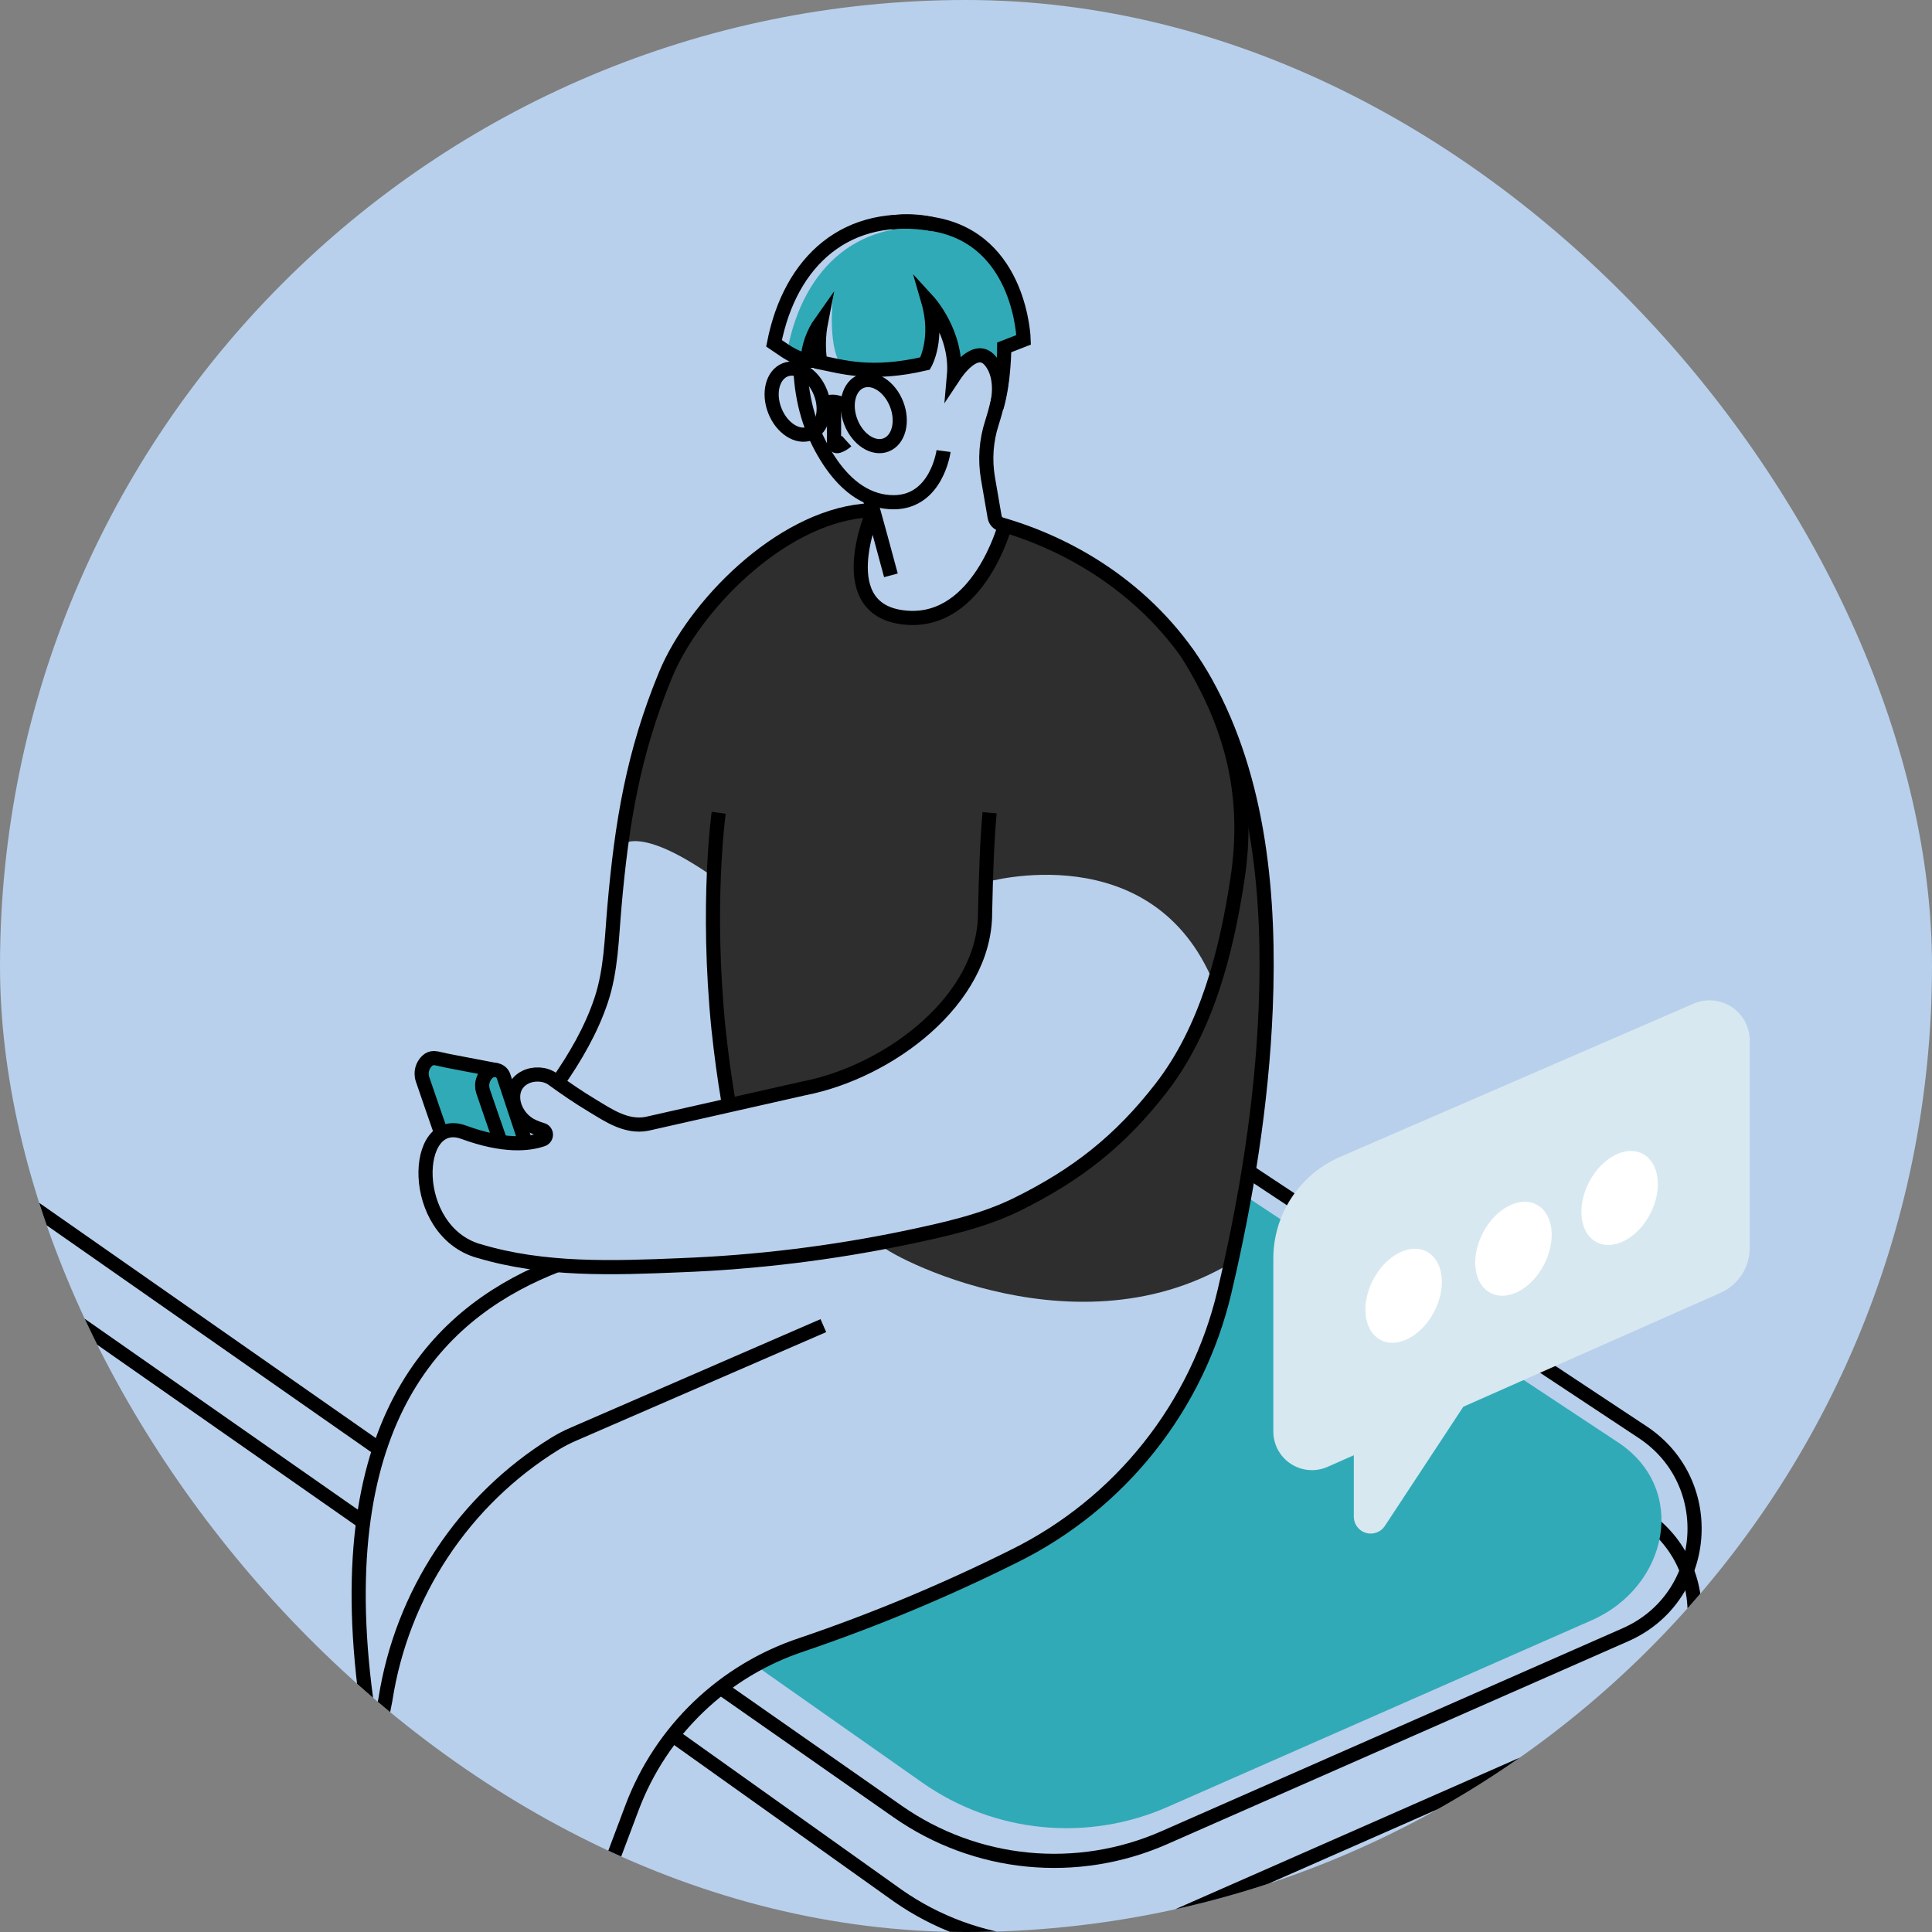 <svg width="96" height="96" viewBox="0 0 96 96" fill="none" xmlns="http://www.w3.org/2000/svg">
<rect x="0" y="0" width="96" height="96" fill="#808080" stroke="none"/>
<g clip-path="url(#clip0_856_15716)">
<rect width="96" height="96" rx="48" fill="#B8D0EC"/>
<path d="M61.167 62.756C53.107 67.556 43.274 61.9 43.736 61.802C58.974 58.489 60.32 48.876 60.32 48.876C57.278 41.443 48.986 43.836 48.986 43.836C48.746 54.384 36.192 54.978 36.192 54.978C35.385 51.555 35.43 43.564 35.43 43.564C31.624 40.904 30.854 42.033 30.854 42.033C32.054 31.473 36.886 28.069 36.886 28.069C37.692 27.319 41.29 25.633 43.138 25.414L43.204 25.707C43.204 25.707 41.336 30.373 44.917 30.68C47.93 30.944 49.642 27.235 50.109 26.058C54.027 27.272 57.766 29.99 60.254 34.562C66.139 45.379 61.167 62.756 61.167 62.756Z" fill="#2E2E2E"/>
<path d="M62.038 58.204L81.623 71.164C85.421 73.677 84.933 79.396 80.768 81.229L57.848 91.316C55.716 92.254 53.379 92.627 51.062 92.401C48.744 92.174 46.524 91.354 44.614 90.021L35.812 83.868" stroke="black" stroke-width="0.703" stroke-miterlimit="10"/>
<path d="M62.038 62.384L61.38 61.947L81.627 75.342C85.425 77.854 84.937 83.574 80.772 85.406L57.852 95.493C55.72 96.431 53.383 96.805 51.065 96.578C48.748 96.351 46.527 95.532 44.618 94.198L33.427 86.228" stroke="black" stroke-width="0.703" stroke-miterlimit="10"/>
<path d="M79.082 80.514L58.016 89.786C56.057 90.648 53.909 90.991 51.779 90.782C49.649 90.574 47.609 89.821 45.854 88.596L37.782 82.924C38.893 82.073 40.138 81.412 41.467 80.968C44.794 79.838 48.042 78.484 51.187 76.916C53.574 75.735 55.671 74.041 57.328 71.956C58.985 69.871 60.161 67.445 60.772 64.852C61.195 63.058 61.566 61.244 61.869 59.42L80.409 71.676C83.899 73.984 82.909 78.831 79.082 80.514Z" fill="#31AAB7"/>
<path d="M27.688 62.862C22.228 64.987 16.45 69.98 18.112 83.808L18.574 87.4" stroke="black" stroke-width="0.703" stroke-miterlimit="10"/>
<path d="M27.68 53.832C28.573 52.557 29.379 51.18 29.873 49.696C30.368 48.213 30.393 46.606 30.531 45.046C30.898 40.863 31.467 37.404 33.081 33.507C34.479 30.135 38.702 25.791 42.903 25.38L43.281 25.347" stroke="black" stroke-width="0.703" stroke-miterlimit="10"/>
<path d="M38.24 62.556C38.219 62.497 38.199 62.442 38.178 62.384" stroke="black" stroke-width="0.703" stroke-miterlimit="10"/>
<path d="M36.192 54.718C35.985 53.505 35.832 52.329 35.712 51.213C35.712 51.192 35.709 51.171 35.704 51.151C35.076 44.919 35.712 40.386 35.712 40.386" stroke="black" stroke-width="0.703" stroke-miterlimit="10"/>
<path d="M50.869 16.897L49.909 17.271C49.909 17.301 49.909 17.676 49.868 18.2C49.823 18.826 49.724 19.448 49.57 20.056C49.655 19.641 49.779 18.655 49.237 17.968C49.228 17.954 49.219 17.941 49.208 17.929C48.848 17.496 48.404 17.667 48.047 17.965C47.801 18.173 47.586 18.416 47.409 18.685C47.471 17.883 47.327 17.079 46.991 16.348C46.772 15.85 46.482 15.386 46.129 14.972C46.672 16.844 45.975 18.069 45.975 18.069C44.133 18.502 42.855 18.41 41.902 18.246C41.099 17.497 41.378 14.8 41.378 14.8C40.57 15.46 40.765 18.014 40.765 18.014C40.661 17.348 40.674 16.669 40.802 16.006C40.401 16.574 40.169 17.243 40.133 17.937L40.119 17.93C40.063 17.916 40.008 17.898 39.955 17.878C39.856 17.826 39.76 17.769 39.668 17.706L39.136 17.346C39.939 13.25 42.746 10.675 47.083 11.431C47.366 11.48 47.644 11.552 47.915 11.647C50.773 13.136 50.869 16.897 50.869 16.897Z" fill="#31AAB7"/>
<path d="M26.12 56.785L25.027 53.494C25.003 53.418 24.959 53.349 24.901 53.293C24.843 53.238 24.771 53.199 24.693 53.179C24.684 53.179 24.673 53.179 24.662 53.172C24.651 53.164 24.649 53.172 24.642 53.172C24.617 53.17 24.591 53.17 24.566 53.172C24.445 53.172 24.328 53.218 24.24 53.301C24.151 53.383 24.08 53.483 24.032 53.593C23.983 53.704 23.958 53.824 23.958 53.944C23.958 54.039 23.973 54.133 24.002 54.223C24.242 54.918 24.669 56.172 24.872 56.743" fill="#31AAB7"/>
<path d="M25.873 56.785L24.694 53.179C24.685 53.179 24.674 53.179 24.663 53.172C24.652 53.164 24.65 53.172 24.643 53.172L24.025 53.052C23.695 52.99 23.365 52.924 23.035 52.863C22.639 52.784 22.24 52.718 21.845 52.623C21.752 52.597 21.657 52.581 21.56 52.575C21.438 52.575 21.321 52.622 21.233 52.706C21.144 52.788 21.073 52.888 21.024 52.999C20.975 53.11 20.951 53.23 20.951 53.352C20.951 53.445 20.966 53.538 20.996 53.626C21.261 54.404 21.766 55.875 21.927 56.322L25.873 56.785Z" fill="#31AAB7"/>
<path d="M49.172 40.384C49.052 41.72 48.99 43.336 48.948 45.368C48.948 49.688 44.172 53.265 39.927 54.084L32.144 55.842C31.116 56.041 30.205 55.399 29.49 54.973C28.754 54.535 28 54.013 27.47 53.625C26.707 53.067 25.237 53.516 25.538 54.847C25.603 55.1 25.726 55.334 25.896 55.532C26.066 55.73 26.28 55.886 26.521 55.988C26.656 56.049 26.796 56.1 26.939 56.142C26.992 56.155 27.039 56.185 27.073 56.228C27.107 56.271 27.126 56.324 27.127 56.379C27.127 56.434 27.11 56.487 27.077 56.531C27.045 56.575 26.998 56.607 26.946 56.622C26.271 56.854 25.037 56.992 23.044 56.262C20.492 55.322 20.294 61.147 23.784 62.161H23.797C27.012 63.133 30.471 63.008 33.794 62.869C37.567 62.726 41.322 62.268 45.019 61.5C46.899 61.101 48.831 60.687 50.552 59.836C53.516 58.371 55.652 56.691 57.684 54.076C59.964 51.145 60.937 47.299 61.486 43.693C62.115 39.567 61.246 36.084 59.035 32.533L58.953 32.403" stroke="black" stroke-width="0.703" stroke-miterlimit="10"/>
<path d="M26.12 56.785L25.027 53.494C25.003 53.418 24.959 53.349 24.901 53.293C24.843 53.238 24.771 53.199 24.693 53.179C24.684 53.179 24.673 53.179 24.662 53.172C24.651 53.164 24.649 53.172 24.642 53.172C24.617 53.17 24.591 53.17 24.566 53.172C24.445 53.172 24.328 53.218 24.24 53.301C24.151 53.383 24.08 53.483 24.032 53.593C23.983 53.704 23.958 53.824 23.958 53.944C23.958 54.039 23.973 54.133 24.002 54.223C24.242 54.918 24.669 56.172 24.872 56.743" stroke="black" stroke-width="0.703" stroke-miterlimit="10"/>
<path d="M24.694 53.179C24.685 53.179 24.674 53.179 24.663 53.172C24.652 53.164 24.65 53.172 24.643 53.172L24.025 53.052C23.695 52.99 23.365 52.924 23.035 52.863C22.639 52.784 22.24 52.718 21.845 52.623C21.752 52.597 21.657 52.581 21.56 52.575C21.438 52.575 21.321 52.622 21.233 52.706C21.144 52.788 21.073 52.888 21.024 52.999C20.975 53.11 20.951 53.23 20.951 53.352C20.951 53.445 20.966 53.538 20.996 53.626C21.261 54.404 21.766 55.875 21.927 56.322" stroke="black" stroke-width="0.703" stroke-miterlimit="10"/>
<path d="M39.761 17.82C39.761 19.38 40.064 20.871 40.813 22.249C41.413 23.355 42.294 24.47 43.554 24.836C43.833 24.917 44.122 24.957 44.413 24.956C46.551 24.946 46.885 22.413 46.885 22.413" stroke="black" stroke-width="0.703" stroke-miterlimit="10"/>
<path d="M49.796 18.724V18.732C49.697 19.506 49.526 20.269 49.287 21.012C49.001 21.898 48.934 22.84 49.09 23.757L49.423 25.69C49.438 25.776 49.477 25.857 49.535 25.922C49.594 25.986 49.67 26.034 49.754 26.058C53.973 27.283 57.718 29.986 59.898 33.89C62.615 38.764 63.111 44.635 62.892 50.107C62.698 54.85 61.931 59.566 60.843 64.183C60.178 67.004 58.898 69.644 57.094 71.913C55.291 74.183 53.008 76.026 50.41 77.312C46.991 79.019 43.46 80.493 39.842 81.722C37.926 82.356 36.176 83.41 34.719 84.805C33.262 86.201 32.133 87.903 31.417 89.79L22.913 112.4C22.601 113.235 21.985 113.921 21.188 114.32L13.04 118.413C12.011 118.928 10.837 119.077 9.712 118.836C9.421 118.773 9.155 118.623 8.949 118.407C8.743 118.191 8.608 117.918 8.56 117.623C8.511 117.329 8.553 117.027 8.679 116.756C8.805 116.486 9.009 116.259 9.266 116.107L13.428 113.631L19.15 84.457C19.553 81.854 20.515 79.369 21.969 77.174C23.423 74.978 25.336 73.123 27.576 71.737C27.874 71.555 28.185 71.394 28.507 71.257L40.912 65.87" stroke="black" stroke-width="0.703" stroke-miterlimit="10"/>
<path d="M46.386 11.149C45.722 10.991 45.036 10.956 44.36 11.046C44.332 11.046 44.304 11.049 44.277 11.053" stroke="black" stroke-width="0.703" stroke-miterlimit="10"/>
<path d="M43.381 25.418C43.381 25.418 41.186 30.45 45.111 30.698C48.633 30.924 49.926 26.138 49.926 26.138" stroke="black" stroke-width="0.703" stroke-miterlimit="10"/>
<path d="M49.52 20.24C49.545 20.148 49.923 18.783 49.201 17.924C48.478 17.065 47.499 18.538 47.401 18.686C47.593 16.57 46.123 14.966 46.123 14.966C46.665 16.839 45.967 18.063 45.967 18.063C43.282 18.692 41.805 18.213 40.758 18.007C40.654 17.341 40.667 16.662 40.796 16C40.394 16.566 40.162 17.235 40.127 17.929H40.111C39.712 17.823 39.334 17.65 38.992 17.419L38.461 17.059C39.265 12.964 42.07 10.387 46.407 11.143C50.744 11.899 50.865 16.886 50.865 16.886L49.899 17.262C49.899 17.262 49.907 18.908 49.52 20.24Z" stroke="black" stroke-width="0.703" stroke-miterlimit="10"/>
<path d="M41.443 20.026V22.017C41.443 22.041 41.449 22.065 41.46 22.087C41.471 22.108 41.487 22.127 41.507 22.141C41.526 22.155 41.549 22.165 41.573 22.169C41.597 22.173 41.621 22.171 41.645 22.164C41.801 22.112 41.945 22.027 42.067 21.916" stroke="black" stroke-width="0.703" stroke-miterlimit="10"/>
<path d="M40.252 21.538C40.88 21.293 41.113 20.387 40.773 19.514C40.433 18.64 39.648 18.131 39.02 18.376C38.392 18.621 38.158 19.527 38.499 20.4C38.839 21.273 39.624 21.783 40.252 21.538Z" stroke="black" stroke-width="0.703" stroke-miterlimit="10"/>
<path d="M44.031 22.107C44.659 21.862 44.892 20.956 44.552 20.083C44.211 19.21 43.426 18.7 42.798 18.945C42.17 19.19 41.937 20.096 42.278 20.969C42.618 21.843 43.403 22.352 44.031 22.107Z" stroke="black" stroke-width="0.703" stroke-miterlimit="10"/>
<path d="M40.915 20.13C40.915 20.13 41.287 19.705 42.067 20.203" stroke="black" stroke-width="0.703" stroke-miterlimit="10"/>
<path d="M43.204 24.71C43.204 24.71 43.474 25.624 44.269 28.588" stroke="black" stroke-width="0.703" stroke-miterlimit="10"/>
<path d="M23.316 111.332L27.996 108.806C28.264 108.661 28.492 108.452 28.662 108.198C28.831 107.944 28.936 107.653 28.966 107.349C29.744 99.711 29.506 94.882 29.506 94.882" stroke="black" stroke-width="0.703" stroke-miterlimit="10"/>
<path d="M19.067 72.162L1.057 59.575" stroke="black" stroke-width="0.703" stroke-miterlimit="10"/>
<path d="M18.047 75.63L1.057 63.754" stroke="black" stroke-width="0.703" stroke-miterlimit="10"/>
<path d="M86.943 51.705V62.01C86.943 62.482 86.806 62.944 86.548 63.34C86.29 63.736 85.923 64.049 85.491 64.24L72.711 69.9L68.804 75.837C68.703 75.984 68.559 76.096 68.391 76.155C68.222 76.215 68.04 76.219 67.869 76.168C67.698 76.117 67.548 76.013 67.441 75.871C67.333 75.729 67.273 75.556 67.27 75.378V72.31L65.96 72.89C65.668 73.017 65.35 73.07 65.033 73.044C64.716 73.018 64.41 72.914 64.144 72.74C63.877 72.567 63.658 72.33 63.505 72.05C63.353 71.771 63.272 71.459 63.271 71.14V62.535C63.271 61.462 63.585 60.412 64.174 59.515C64.763 58.618 65.602 57.912 66.586 57.486L84.15 49.872C84.454 49.74 84.786 49.685 85.116 49.714C85.446 49.742 85.764 49.852 86.041 50.034C86.319 50.216 86.546 50.464 86.704 50.756C86.861 51.047 86.943 51.374 86.943 51.705Z" fill="#D7E8F0"/>
<path d="M71.266 65.174C71.895 63.959 71.725 62.622 70.885 62.187C70.046 61.751 68.855 62.383 68.225 63.597C67.596 64.812 67.766 66.149 68.606 66.584C69.445 67.02 70.636 66.388 71.266 65.174Z" fill="white"/>
<path d="M76.724 62.837C77.354 61.623 77.183 60.285 76.344 59.85C75.504 59.415 74.313 60.047 73.683 61.261C73.054 62.476 73.224 63.813 74.064 64.248C74.904 64.683 76.095 64.052 76.724 62.837Z" fill="white"/>
<path d="M81.999 60.315C82.628 59.1 82.458 57.763 81.618 57.328C80.778 56.892 79.587 57.524 78.958 58.739C78.328 59.953 78.499 61.29 79.338 61.725C80.178 62.161 81.369 61.529 81.999 60.315Z" fill="white"/>
</g>
<defs>
<clipPath id="clip0_856_15716">
<rect width="96" height="96" rx="48" fill="white"/>
</clipPath>
</defs>
</svg>
